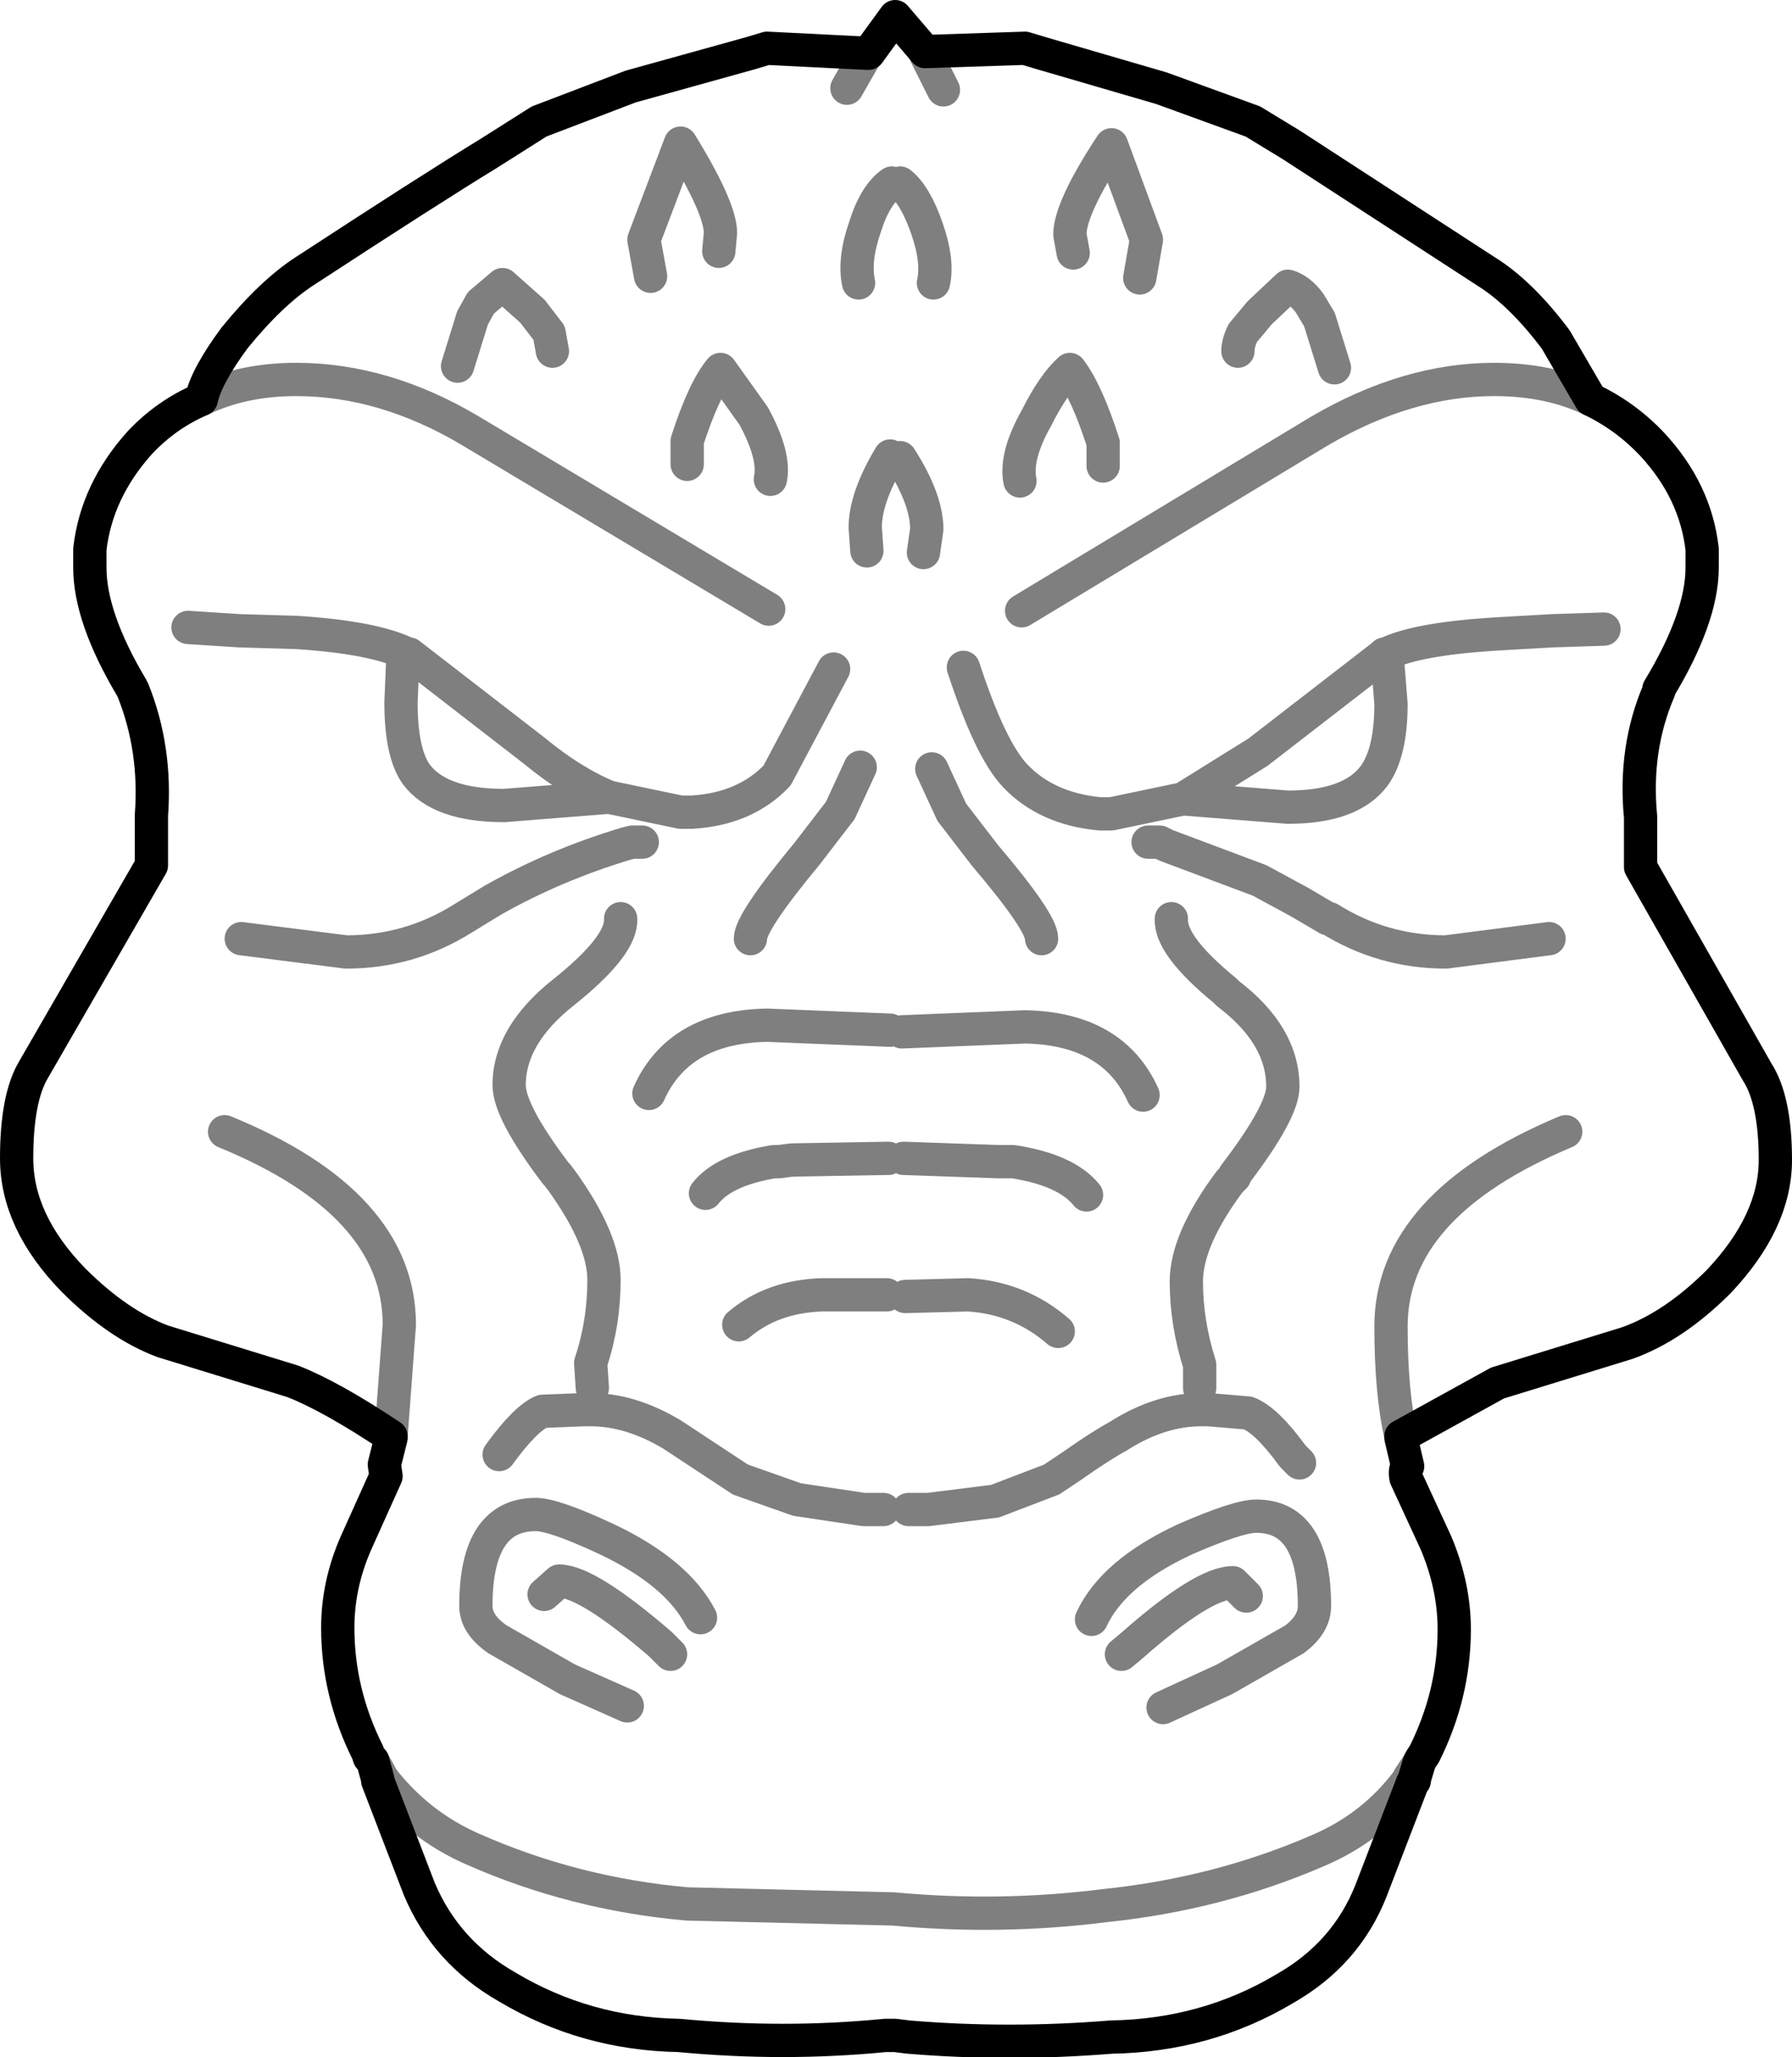 <?xml version="1.0" encoding="UTF-8" standalone="no"?>
<svg xmlns:xlink="http://www.w3.org/1999/xlink" height="61.8px" width="53.85px" xmlns="http://www.w3.org/2000/svg">
  <g transform="matrix(1.0, 0.0, 0.0, 1.0, -372.95, -161.2)">
    <path d="M399.0 162.8 L396.0 162.65 395.5 162.8 391.9 163.8 389.15 164.85 387.65 165.8 Q385.85 166.9 382.1 169.35 381.1 170.0 380.0 171.35 379.15 172.5 379.0 173.2 377.95 173.65 377.15 174.5 375.85 175.95 375.65 177.7 L375.65 178.25 Q375.65 179.75 376.9 181.85 L376.95 181.95 Q377.65 183.7 377.5 185.7 L377.5 187.2 373.95 193.35 Q373.45 194.2 373.45 196.0 373.45 197.9 375.15 199.65 376.5 201.0 377.85 201.5 L381.75 202.7 Q382.9 203.15 384.7 204.35 M420.75 173.2 L419.7 171.4 Q418.65 170.0 417.6 169.35 L411.75 165.55 410.6 164.85 407.85 163.85 404.25 162.8 403.75 162.65 400.75 162.75 399.85 161.7 399.05 162.8 399.0 162.8 M420.75 173.2 Q421.8 173.7 422.6 174.55 423.9 175.95 424.1 177.7 L424.1 178.25 Q424.1 179.75 422.8 181.9 L422.8 181.95 Q422.05 183.7 422.25 185.75 L422.25 187.25 425.75 193.4 Q426.3 194.25 426.3 196.05 426.3 197.9 424.6 199.7 423.25 201.05 421.85 201.55 L417.95 202.75 415.05 204.35 415.05 204.4 415.25 205.25 Q415.15 205.35 415.2 205.6 L416.1 207.55 Q416.65 208.85 416.65 210.15 416.65 212.1 415.75 213.9 L415.65 214.05 415.6 214.15 415.45 214.65 415.45 214.7 415.4 214.75 414.15 218.0 Q413.4 219.9 411.55 220.95 409.2 222.35 406.35 222.4 403.25 222.65 400.25 222.4 L399.85 222.35 399.55 222.35 Q396.5 222.65 393.35 222.35 390.55 222.3 388.2 220.9 386.35 219.85 385.55 217.95 L384.3 214.7 384.3 214.65 384.15 214.1 384.05 214.0 384.0 213.85 Q383.1 212.05 383.1 210.1 383.1 208.8 383.65 207.55 L384.55 205.55 384.5 205.2 384.7 204.4 384.7 204.35" fill="none" stroke="#000000" stroke-linecap="round" stroke-linejoin="round" stroke-width="1.0"/>
    <path d="M379.0 173.2 Q380.25 172.6 381.85 172.6 384.5 172.6 387.1 174.15 L396.05 179.5 M389.55 171.75 L389.45 171.2 388.95 170.55 388.05 169.75 387.4 170.3 387.15 170.75 386.7 172.2 M394.55 168.75 L394.6 168.2 Q394.6 167.45 393.4 165.5 L392.3 168.4 392.5 169.5 M400.75 162.75 L400.75 162.8 401.3 163.9 M399.0 162.8 L398.4 163.85 M398.75 169.7 Q398.6 169.0 398.95 168.0 399.25 167.05 399.75 166.7 M401.0 169.7 Q401.15 169.05 400.8 168.05 400.45 167.05 400.0 166.7 M378.6 180.05 L380.15 180.15 381.85 180.2 Q384.2 180.35 385.2 180.85 L385.25 180.85 389.0 183.75 Q390.15 184.7 391.25 185.15 L393.4 185.6 393.55 185.6 393.75 185.6 Q395.35 185.5 396.3 184.5 L398.0 181.3 M384.7 204.35 L384.95 201.0 Q384.95 197.35 379.7 195.2 M380.2 189.4 L383.35 189.8 Q385.25 189.8 386.85 188.8 L387.75 188.25 Q389.6 187.2 391.75 186.55 L391.95 186.5 392.25 186.5 M406.1 175.2 L406.1 174.5 Q405.6 172.95 405.1 172.3 404.6 172.75 404.1 173.75 403.45 174.9 403.6 175.65 M400.7 177.8 L400.8 177.1 Q400.8 176.2 400.0 174.95 M399.0 177.75 L398.95 177.05 Q398.95 176.15 399.7 174.9 M393.6 175.15 L393.6 174.45 Q394.1 172.9 394.6 172.3 L395.6 173.7 Q396.25 174.9 396.1 175.6 M395.5 189.4 Q395.5 188.9 397.2 186.85 L398.2 185.55 398.8 184.25 M400.95 184.3 L401.55 185.6 402.55 186.9 Q404.25 188.9 404.25 189.4 M401.9 181.25 Q402.7 183.7 403.45 184.5 404.4 185.5 406.0 185.65 L406.35 185.65 408.5 185.2 410.75 183.8 414.5 180.9 414.55 180.85 414.6 180.85 Q415.5 180.4 417.85 180.25 L419.6 180.15 421.15 180.1 M391.25 185.15 L388.1 185.4 Q386.15 185.4 385.45 184.45 385.0 183.8 385.0 182.3 L385.05 181.1 M390.75 202.9 L390.7 202.15 Q391.1 200.95 391.1 199.65 391.1 198.45 389.85 196.7 L389.7 196.5 389.65 196.45 Q388.25 194.6 388.25 193.8 388.25 192.3 389.9 191.0 391.65 189.6 391.6 188.8 M399.65 196.0 L396.75 196.05 396.35 196.1 396.2 196.1 Q394.7 196.35 394.15 197.05 M392.45 194.05 Q393.35 192.05 396.0 192.0 L399.7 192.15 M405.6 197.1 Q405.0 196.35 403.4 196.1 L402.95 196.1 400.1 196.0 M400.05 192.2 L403.75 192.05 Q406.4 192.1 407.3 194.1 M405.2 168.8 L405.1 168.25 Q405.1 167.45 406.35 165.55 L407.4 168.4 407.2 169.55 M410.15 171.75 Q410.15 171.5 410.3 171.2 L410.8 170.6 411.65 169.8 Q412.0 169.9 412.3 170.3 L412.6 170.8 413.05 172.25 M403.65 179.55 L412.6 174.15 Q415.25 172.6 417.85 172.6 419.5 172.6 420.75 173.2 M408.5 185.2 L411.65 185.45 Q413.55 185.45 414.25 184.5 414.75 183.8 414.75 182.35 L414.65 181.1 M419.5 189.4 L416.4 189.8 Q414.5 189.8 412.9 188.8 L412.85 188.8 412.0 188.3 410.8 187.65 408.0 186.6 407.8 186.5 407.45 186.5 M409.0 202.9 L409.0 202.2 Q408.6 200.95 408.6 199.7 408.6 198.45 409.9 196.7 L410.05 196.55 410.05 196.5 Q411.5 194.6 411.5 193.85 411.5 192.3 409.85 191.05 L409.8 191.0 409.75 190.95 Q408.1 189.6 408.15 188.8 M400.25 206.55 L400.85 206.55 402.85 206.3 404.55 205.65 405.15 205.25 Q406.0 204.65 406.55 204.35 407.8 203.55 409.05 203.55 L409.2 203.55 409.25 203.55 410.45 203.65 Q411.0 203.85 411.8 204.95 L412.0 205.15 M407.9 212.5 L409.75 211.65 411.85 210.45 Q412.45 210.0 412.45 209.45 412.45 206.75 410.7 206.75 410.15 206.75 408.55 207.45 406.4 208.45 405.75 209.85 M410.4 209.15 L410.0 208.75 Q409.1 208.75 406.95 210.65 L406.65 210.9 M415.05 204.35 Q414.75 203.05 414.75 201.05 414.75 197.4 420.0 195.2 M384.15 214.1 L384.45 214.65 Q385.55 216.05 387.15 216.75 390.2 218.1 393.6 218.4 L399.8 218.55 Q403.0 218.85 406.15 218.45 409.55 218.1 412.55 216.8 414.2 216.1 415.25 214.7 L415.3 214.6 415.6 214.15 M400.15 200.15 L402.05 200.1 Q403.6 200.2 404.75 201.2 M395.15 201.0 Q396.15 200.15 397.65 200.1 L399.6 200.1 M399.5 206.55 L398.9 206.55 396.9 206.25 395.2 205.65 393.15 204.3 Q391.9 203.55 390.7 203.55 L390.65 203.55 390.5 203.55 389.25 203.6 Q388.75 203.8 387.95 204.9 M393.1 210.9 L392.85 210.65 392.8 210.6 Q390.6 208.7 389.75 208.7 L389.3 209.1 M394.0 209.8 Q393.3 208.45 391.2 207.45 389.6 206.7 389.05 206.7 387.25 206.7 387.25 209.45 387.25 210.0 387.9 210.45 L390.0 211.65 391.8 212.45" fill="none" stroke="#000000" stroke-linecap="round" stroke-linejoin="round" stroke-opacity="0.502" stroke-width="1.0"/>
  </g>
</svg>

